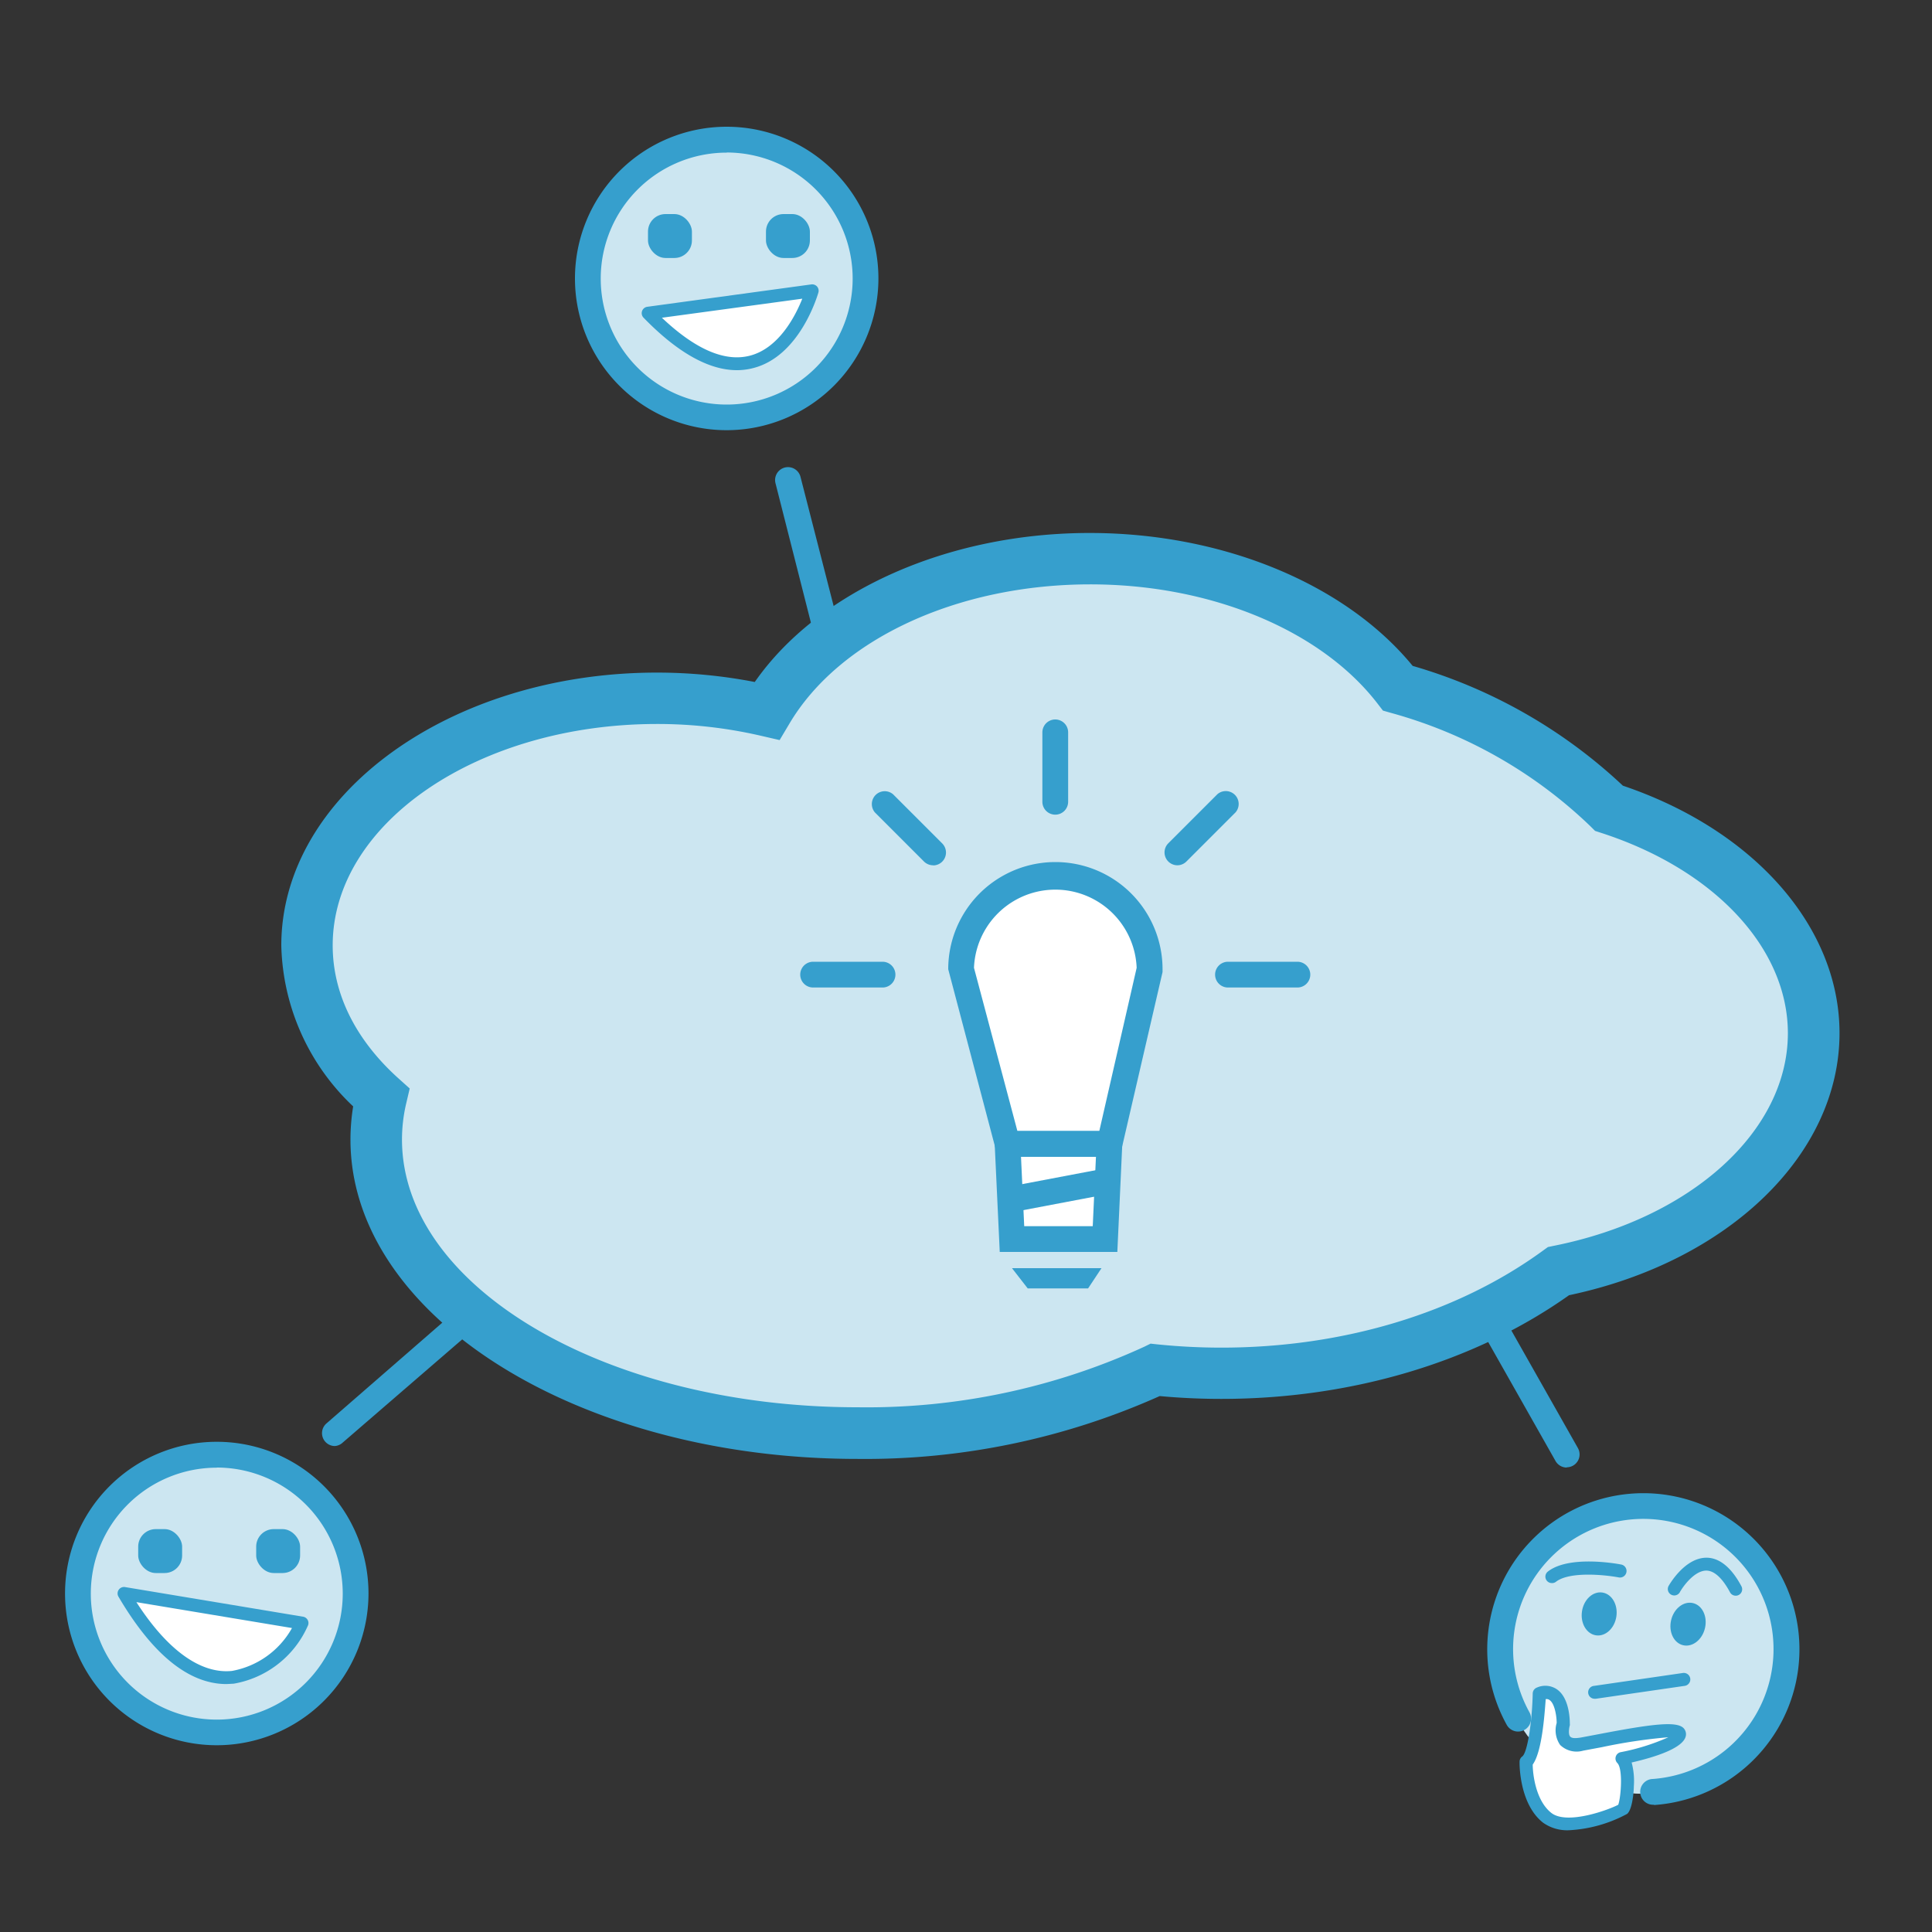 <svg xmlns="http://www.w3.org/2000/svg" viewBox="0 0 150 150"><rect x="0" y="0" width="150" height="150" fill="#333333" stroke="none"/><defs><style>.cls-1{fill:#cce6f1;}.cls-2{fill:#fff;}.cls-3{fill:#369fcd;}</style></defs><title>collaboration</title><g id="pager"><circle class="cls-1" cx="56.42" cy="21.62" r="11.25"/><path class="cls-1" d="M125.54,62.78a38.16,38.16,0,0,0-16.41-9.35c-4.6-6-13.58-10.06-23.91-10.06-11.3,0-21,4.88-25.09,11.81a37.57,37.57,0,0,0-8.53-1c-15,0-27.18,8.59-27.18,19.19,0,4.45,2.15,8.55,5.76,11.8a14.22,14.22,0,0,0-.39,3.27c0,12.58,16.73,22.79,37.36,22.79a53.89,53.89,0,0,0,23.11-4.89,50.8,50.8,0,0,0,5.14.27c10.21,0,19.47-3,26.21-7.93C133,96.44,141.43,89,141.43,80.24,141.43,72.48,134.91,65.81,125.54,62.78Z"/><path class="cls-2" d="M75.2,75.25l3.61,13.56h7.92l3.1-13.56a7.32,7.32,0,0,0-14.64,0Z"/><polygon class="cls-2" points="86.38 96.2 79.16 96.2 78.81 88.81 86.73 88.81 86.38 96.2"/><path class="cls-3" d="M66.57,113.27c-21.7,0-39.36-11.12-39.36-24.79a16,16,0,0,1,.21-2.58,17.72,17.72,0,0,1-5.58-12.49c0-11.69,13.09-21.19,29.17-21.19a39.83,39.83,0,0,1,7.59.73c4.93-7.07,15-11.57,26-11.57,10.31,0,19.85,3.94,25.08,10.32A40.06,40.06,0,0,1,126,61c10.23,3.46,16.82,11,16.82,19.21,0,9.42-8.61,17.74-21,20.35-7.33,5.2-16.91,8.05-27,8.05-1.56,0-3.17-.07-4.78-.22A55.94,55.94,0,0,1,66.57,113.27ZM51,56.21c-13.88,0-25.17,7.71-25.17,17.19,0,3.74,1.76,7.31,5.1,10.32l.88.79-.27,1.15a12.26,12.26,0,0,0-.33,2.81c0,11.46,15.86,20.79,35.36,20.79a51.64,51.64,0,0,0,22.25-4.69l.51-.25.56.06a49.16,49.16,0,0,0,4.93.25c9.45,0,18.34-2.68,25-7.55l.36-.26.43-.09c10.72-2.13,18.2-8.92,18.2-16.51,0-6.6-5.69-12.71-14.51-15.56l-.46-.15-.34-.34A36.1,36.1,0,0,0,108,55.35l-.63-.18-.4-.52c-4.39-5.72-12.95-9.28-22.32-9.28-10.31,0-19.48,4.25-23.37,10.83l-.75,1.26-1.43-.33A35.61,35.61,0,0,0,51,56.21Z"/><path class="cls-3" d="M56.42,33.4A11.78,11.78,0,1,1,68.2,21.62,11.79,11.79,0,0,1,56.42,33.4Zm0-21.55a9.78,9.78,0,1,0,9.78,9.78A9.79,9.79,0,0,0,56.42,11.84Z"/><rect class="cls-3" x="59.47" y="16.62" width="3.41" height="3.41" rx="1.36" ry="1.36"/><rect class="cls-3" x="50.31" y="16.62" width="3.41" height="3.41" rx="1.36" ry="1.36"/><path class="cls-3" d="M64.39,50.79a1,1,0,0,1-1-.75L60.21,37.52a1,1,0,0,1,1.94-.5l3.21,12.51a1,1,0,0,1-1,1.25Z"/><path class="cls-3" d="M26,112.27a1,1,0,0,1-.66-1.75l10.6-9.22a1,1,0,1,1,1.31,1.51L26.61,112A1,1,0,0,1,26,112.27Z"/><path class="cls-3" d="M121.64,113.94a1,1,0,0,1-.87-.51l-6.17-10.9a1,1,0,1,1,1.74-1l6.17,10.9a1,1,0,0,1-.87,1.49Z"/><path class="cls-3" d="M86.94,89.81H77.46L73.62,75.25a8.32,8.32,0,1,1,16.64,0l0,.22Zm-7.95-2h6.36l2.9-12.67a6.32,6.32,0,0,0-12.63,0Z"/><path class="cls-3" d="M86.75,97.2H77.62l-.44-9.39h10Zm-7.23-2h5.32l.25-5.39H79.27Z"/><rect class="cls-3" x="78.15" y="91.42" width="8.06" height="2" transform="translate(-15.8 16.95) rotate(-10.75)"/><polygon class="cls-3" points="78.57 98.46 85.52 98.46 84.48 100.03 79.79 100.03 78.57 98.46"/><path class="cls-3" d="M68.52,76.67H63.13a1,1,0,0,1,0-2h5.39a1,1,0,0,1,0,2Z"/><path class="cls-3" d="M72.45,67.18a1,1,0,0,1-.71-.29l-3.81-3.81a1,1,0,0,1,1.41-1.41l3.81,3.81a1,1,0,0,1-.71,1.71Z"/><path class="cls-3" d="M81.93,63.25a1,1,0,0,1-1-1V56.86a1,1,0,1,1,2,0v5.39A1,1,0,0,1,81.93,63.25Z"/><path class="cls-3" d="M91.42,67.18a1,1,0,0,1-.71-1.71l3.81-3.81a1,1,0,0,1,1.41,1.41l-3.81,3.81A1,1,0,0,1,91.42,67.18Z"/><path class="cls-3" d="M100.73,76.67H95.34a1,1,0,0,1,0-2h5.39a1,1,0,0,1,0,2Z"/><circle class="cls-1" cx="127.6" cy="128.02" r="11.25"/><path class="cls-2" d="M118.35,136.77s-.05,3,1.61,4.28,5.55-.45,5.8-.66.67-3.15-.09-3.9c0,0,4.26-.88,4.41-1.79s-5.39.35-7.46.71-1.46-1.56-1.46-1.56.05-3-1.81-2.29C119.35,131.56,119.25,136.11,118.35,136.77Z"/><path class="cls-3" d="M128.38,140.12a1,1,0,0,1-.07-2,10.11,10.11,0,1,0-9.57-5.19,1,1,0,0,1-1.75,1,12.12,12.12,0,1,1,11.46,6.21Z"/><ellipse class="cls-3" cx="124.16" cy="125.3" rx="1.68" ry="1.35" transform="translate(-18.08 229.63) rotate(-81.52)"/><ellipse class="cls-3" cx="131.05" cy="126.09" rx="1.68" ry="1.35" transform="translate(-21.4 225.24) rotate(-76.93)"/><path class="cls-3" d="M121.8,142.1a3.22,3.22,0,0,1-2-.59c-1.86-1.46-1.83-4.61-1.82-4.74a.5.5,0,0,1,.21-.4c.38-.28.76-2.56.81-4.89a.5.5,0,0,1,.33-.46,1.6,1.6,0,0,1,1.55.14c1,.69,1,2.46,1,2.66a.5.5,0,0,1,0,.14c-.06.19-.12.64,0,.83s.44.18.87.11l1.43-.27c4.12-.79,5.94-1,6.51-.48a.68.68,0,0,1,.2.61c-.16.93-2.25,1.63-4.21,2.08a5.55,5.55,0,0,1,.17,1.86c0,.42-.12,1.8-.52,2.13A10.66,10.66,0,0,1,121.8,142.1ZM119,137c0,.65.2,2.77,1.44,3.75s4.56-.28,5.2-.63c.21-.57.38-2.79-.07-3.24a.5.5,0,0,1,.25-.84,16.72,16.72,0,0,0,3.71-1.16,41.56,41.56,0,0,0-5.16.77l-1.45.27a1.84,1.84,0,0,1-1.79-.44,2,2,0,0,1-.27-1.71c0-.49-.14-1.48-.54-1.77a.4.4,0,0,0-.31-.08C119.91,133.21,119.72,136,119,137Z"/><path class="cls-3" d="M123.84,131.89a.5.5,0,0,1-.07-1l6.89-1a.5.5,0,1,1,.14,1l-6.89,1Z"/><path class="cls-3" d="M134.76,123.89a.5.5,0,0,1-.44-.26c-.41-.77-1.06-1.68-1.84-1.69h0c-.92,0-1.81,1.22-2.07,1.7a.5.5,0,0,1-.87-.49c.05-.09,1.25-2.21,2.95-2.21h0c1,0,1.93.75,2.71,2.21a.5.5,0,0,1-.2.68A.49.49,0,0,1,134.76,123.89Z"/><path class="cls-3" d="M120.48,122.91a.5.5,0,0,1-.31-.89c1.63-1.28,5.29-.63,5.7-.55a.5.5,0,0,1-.19,1c-1-.19-3.82-.5-4.89.35A.5.5,0,0,1,120.48,122.91Z"/><path class="cls-2" d="M50.78,24.45l11.78-1.6S59.57,33.48,50.78,24.45Z"/><path class="cls-3" d="M57.21,28.74c-2.18,0-4.62-1.37-7.25-4.08a.5.5,0,0,1,.29-.84L63,22.08a.51.51,0,0,1,.44.17.5.5,0,0,1,.1.46c-.06.2-1.43,4.95-5.07,5.87A5,5,0,0,1,57.21,28.74Zm-5.82-4.07c2.59,2.45,4.87,3.44,6.81,2.95,2.3-.58,3.58-3.15,4.09-4.43Z"/><circle class="cls-1" cx="16.83" cy="123.72" r="11.25"/><path class="cls-3" d="M16.83,135.5a11.78,11.78,0,1,1,11.78-11.78A11.79,11.79,0,0,1,16.83,135.5Zm0-21.55a9.78,9.78,0,1,0,9.78,9.78A9.79,9.79,0,0,0,16.83,113.94Z"/><rect class="cls-3" x="19.89" y="118.72" width="3.41" height="3.41" rx="1.36" ry="1.36"/><rect class="cls-3" x="10.73" y="118.72" width="3.41" height="3.41" rx="1.36" ry="1.36"/><path class="cls-2" d="M10.13,124l12.8,2.13C22.29,128,16.63,135.06,10.13,124Z"/><path class="cls-3" d="M17.59,130.75c-2.92,0-5.74-2.28-8.39-6.78a.5.5,0,0,1,.51-.75l13.82,2.3a.5.5,0,0,1,.39.66,7.73,7.73,0,0,1-5.77,4.54Zm-7-6.36c2.41,3.74,5,5.59,7.42,5.34a6.7,6.7,0,0,0,4.66-3.33Z"/></g></svg>